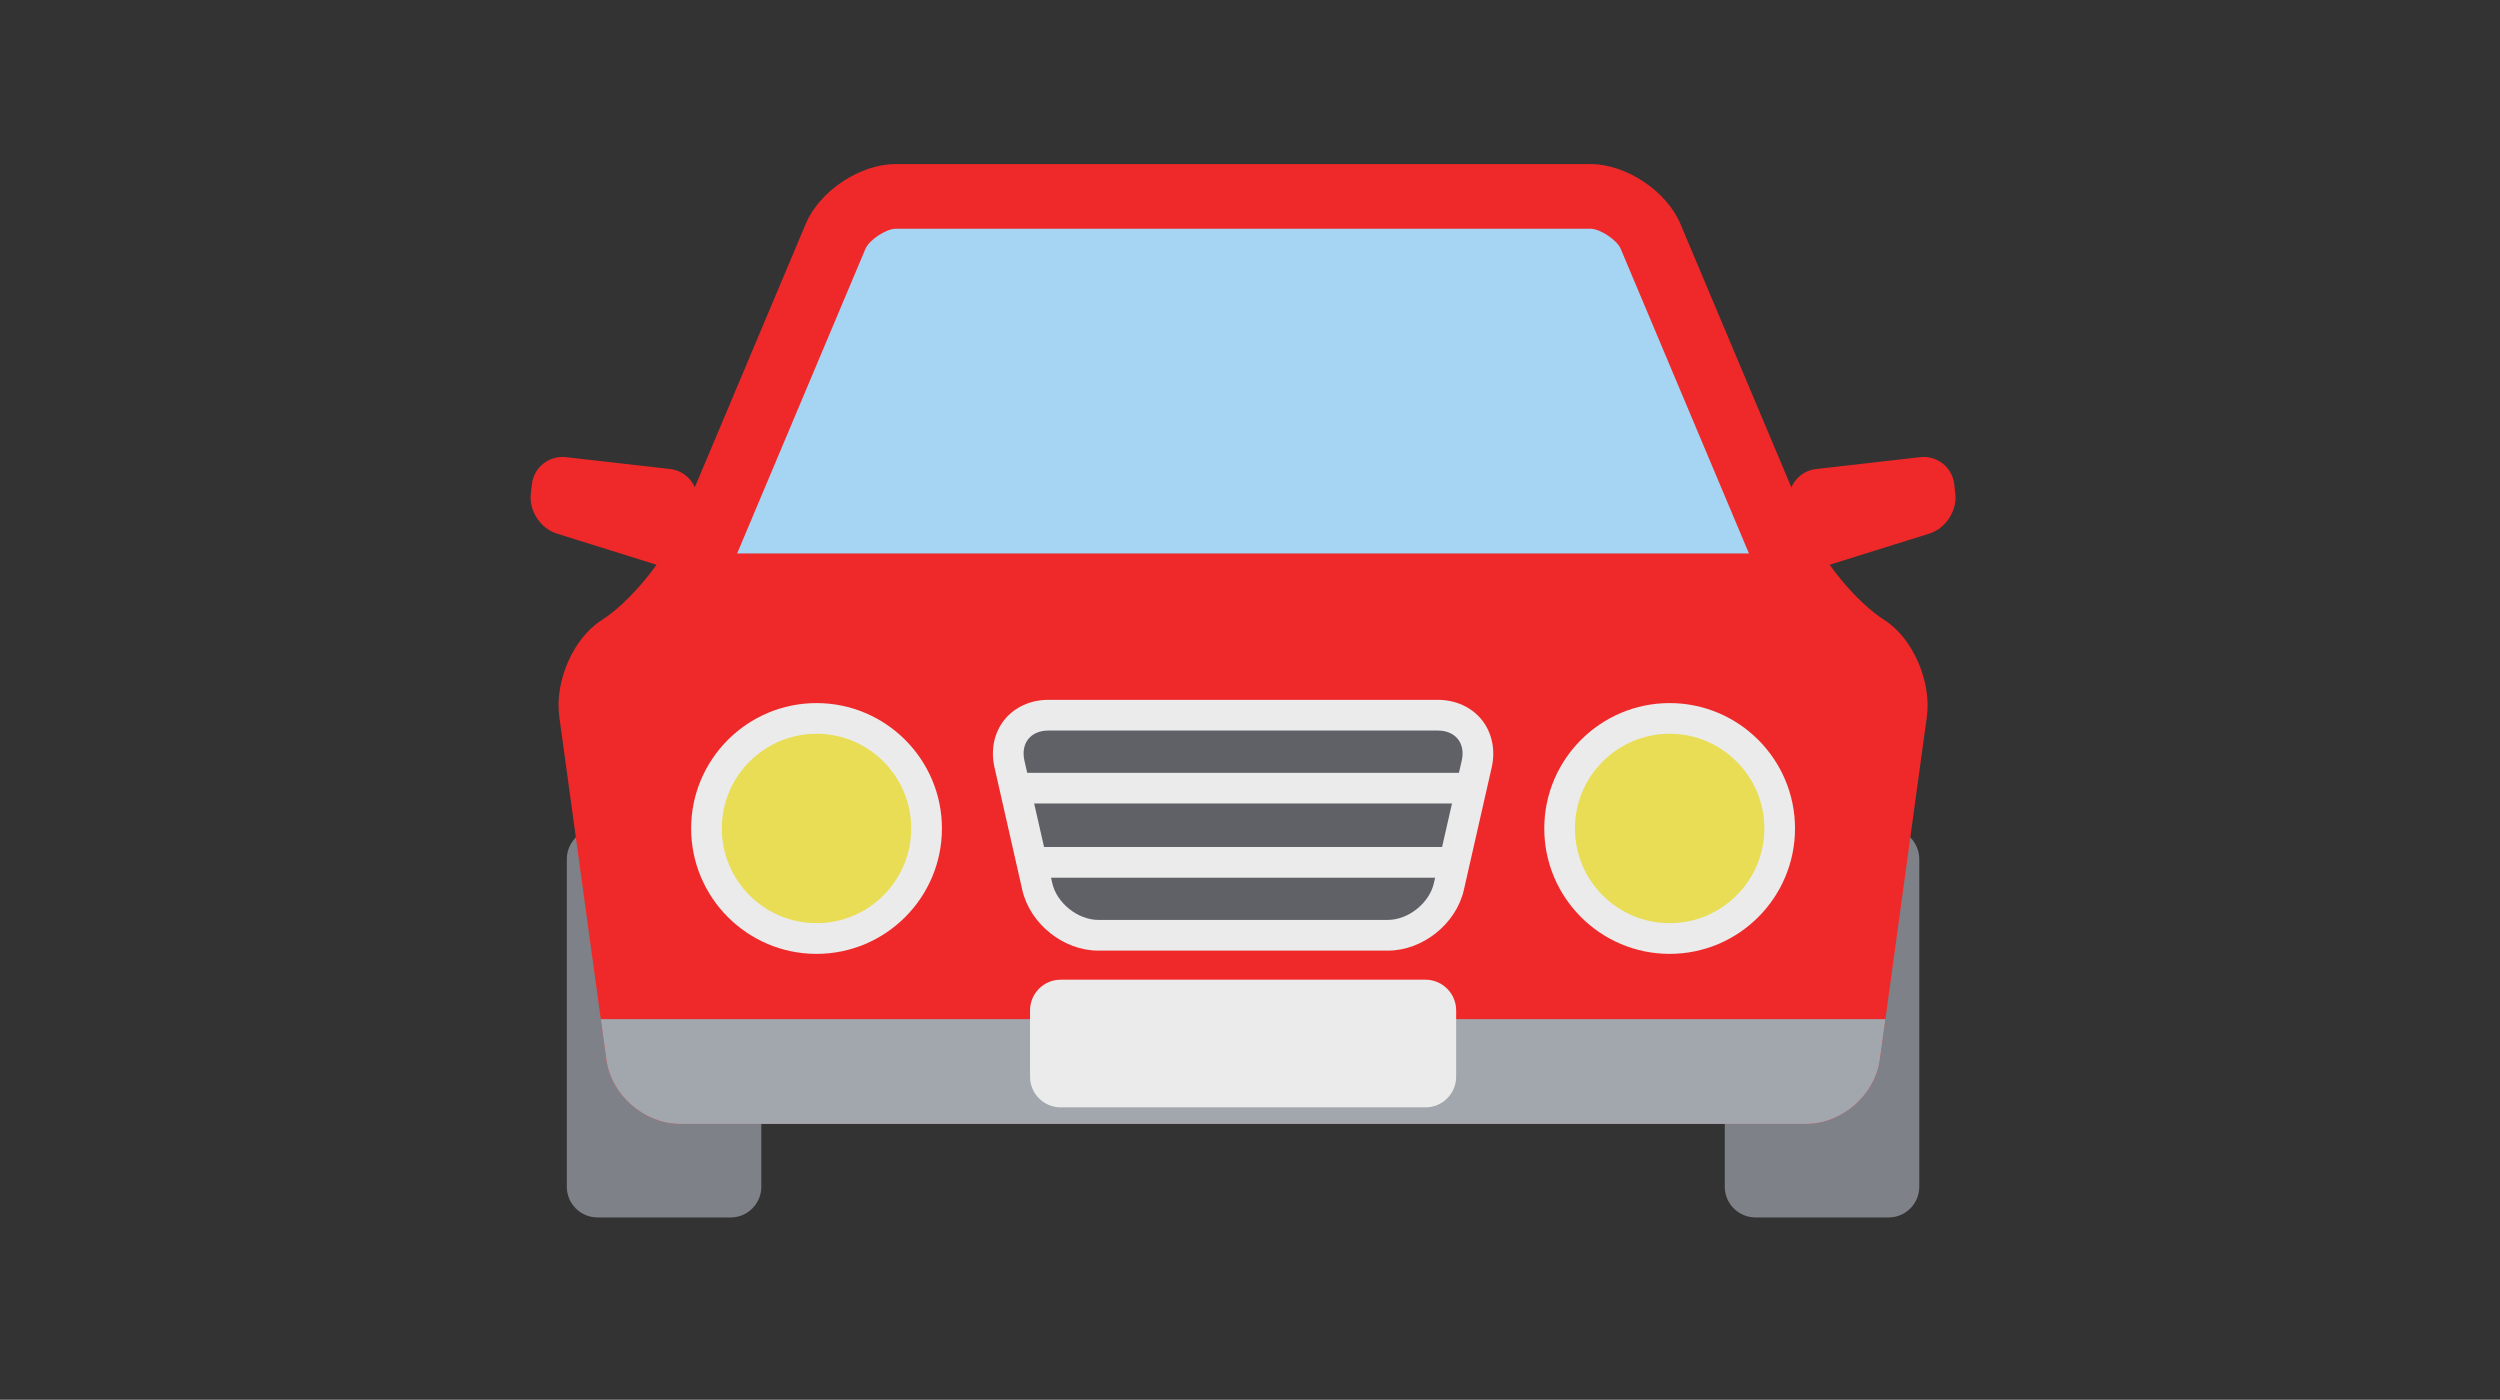 <svg version="1.1" id="Layer_1" xmlns="http://www.w3.org/2000/svg" xmlns:xlink="http://www.w3.org/1999/xlink" x="0px" y="0px"
	 viewBox="0 0 768 430" enable-background="new 0 0 768 430" xml:space="preserve">
<rect x="0" y="0" width="768" height="430" fill="#333333" stroke="none"/>
<g>
	<g>
		<path fill="#7E8187" d="M589.603,364.563c0,5.201-4.205,9.437-9.42,9.437h-40.877c-5.217,0-9.452-4.235-9.452-9.437V263.938
			c0-5.201,4.235-9.436,9.452-9.436h40.877c5.215,0,9.42,4.234,9.42,9.436V364.563z"/>
		<path fill="#7E8187" d="M233.877,364.563c0,5.201-4.221,9.437-9.422,9.437h-40.891c-5.217,0-9.437-4.235-9.437-9.437V263.938
			c0-5.201,4.22-9.436,9.437-9.436h40.891c5.201,0,9.422,4.234,9.422,9.436V364.563z"/>
	</g>
	<path fill="#EF2929" d="M578.984,190.548c-8.623-5.462-19.149-18.183-23.385-28.264l-39.402-93.567
		c-4.266-10.073-16.664-18.312-27.59-18.312H275.136c-10.924,0-23.337,8.239-27.587,18.312l-39.403,93.567
		c-4.235,10.081-14.762,22.801-23.369,28.264c-8.624,5.462-14.454,18.781-12.966,29.614l14.47,105.443
		c1.487,10.817,11.646,19.671,22.571,19.671h346.042c10.926,0,21.084-8.854,22.588-19.671l14.453-105.443
		C593.406,209.329,587.577,196.01,578.984,190.548z"/>
	<path fill="#A2A6AD" d="M184.562,313.084l1.719,12.521c1.487,10.817,11.646,19.671,22.571,19.671h346.042
		c10.926,0,21.084-8.854,22.588-19.671l1.719-12.521H184.562z"/>
	<path fill="#A6D5F3" d="M537.279,170.018l-39.402-93.583c-1.136-2.708-6.322-6.16-9.27-6.16H275.136
		c-2.931,0-8.132,3.452-9.267,6.152l-39.419,93.591H537.279L537.279,170.018z"/>
	<g>
		<g>
			<path fill="#E8DD54" d="M546.701,254.502c0,18.688-15.128,33.817-33.787,33.817c-18.688,0-33.819-15.129-33.819-33.817
				c0-18.659,15.131-33.787,33.819-33.787C531.573,220.715,546.701,235.843,546.701,254.502z"/>
			<path fill="#EBEBEB" d="M512.914,293.03c-21.237,0-38.513-17.277-38.513-38.528c0-21.236,17.275-38.514,38.513-38.514
				c21.235,0,38.514,17.277,38.514,38.514C551.428,275.753,534.149,293.03,512.914,293.03z M512.914,225.409
				c-16.05,0-29.093,13.059-29.093,29.093c0,16.05,13.043,29.092,29.093,29.092s29.092-13.042,29.092-29.092
				C542.006,238.468,528.964,225.409,512.914,225.409z"/>
		</g>
		<g>
			<path fill="#E8DD54" d="M284.635,254.502c0,18.688-15.128,33.817-33.803,33.817c-18.673,0-33.801-15.129-33.801-33.817
				c0-18.659,15.128-33.787,33.801-33.787C269.506,220.715,284.635,235.843,284.635,254.502z"/>
			<path fill="#EBEBEB" d="M250.832,293.03c-21.235,0-38.513-17.277-38.513-38.528c0-21.236,17.278-38.514,38.513-38.514
				c21.237,0,38.529,17.277,38.529,38.514C289.361,275.753,272.068,293.03,250.832,293.03z M250.832,225.409
				c-16.034,0-29.091,13.059-29.091,29.093c0,16.05,13.057,29.092,29.091,29.092c16.05,0,29.093-13.042,29.093-29.092
				C279.925,238.468,266.882,225.409,250.832,225.409z"/>
		</g>
	</g>
	<g>
		<path fill="#5F6166" d="M445.095,272.347c-1.872,8.225-10.312,14.96-18.751,14.96h-88.941c-8.439,0-16.879-6.735-18.751-14.96
			l-8.545-37.669c-1.872-8.24,3.499-14.976,11.952-14.976h119.629c8.439,0,13.84,6.735,11.968,14.976L445.095,272.347z"/>
		<path fill="#EBEBEB" d="M426.344,292.032h-88.941c-10.71,0-20.976-8.193-23.353-18.643l-8.548-37.67
			c-1.212-5.339-0.107-10.647,3.023-14.561c3.13-3.913,8.056-6.168,13.534-6.168h119.629c5.462,0,10.403,2.255,13.533,6.168
			s4.235,9.222,3.038,14.561l-8.562,37.67C447.303,283.839,437.054,292.032,426.344,292.032z M322.059,224.427
			c-2.625,0-4.818,0.921-6.169,2.609c-1.349,1.688-1.764,4.035-1.196,6.598l8.562,37.67c1.381,6.122,7.87,11.293,14.146,11.293
			h88.941c6.291,0,12.765-5.171,14.146-11.293l8.562-37.67c0.584-2.562,0.153-4.91-1.195-6.598c-1.351-1.688-3.53-2.609-6.169-2.609
			H322.059z"/>
	</g>
	<path fill="#EBEBEB" d="M447.333,330.761c0,5.217-4.235,9.421-9.42,9.421H325.849c-5.217,0-9.422-4.204-9.422-9.421v-20.361
		c0-5.201,4.205-9.437,9.422-9.437h112.064c5.185,0,9.42,4.235,9.42,9.437V330.761z"/>
	<g>
		<path fill="#EF2929" d="M600.681,151.728c0.584,5.141-2.977,10.619-7.918,12.168l-31.67,9.897
			c-4.939,1.534-9.482-1.412-10.064-6.568l-1.442-12.704c-0.584-5.156,3.13-9.852,8.286-10.435l32.036-3.652
			c5.157-0.583,9.851,3.161,10.435,8.302L600.681,151.728z"/>
		<path fill="#EF2929" d="M163.065,151.728c-0.598,5.141,2.977,10.619,7.933,12.168l31.655,9.897
			c4.956,1.534,9.482-1.412,10.08-6.568l1.443-12.704c0.582-5.156-3.146-9.852-8.303-10.435l-32.037-3.652
			c-5.156-0.583-9.852,3.161-10.433,8.302L163.065,151.728z"/>
	</g>
	<g>
		<rect x="311.333" y="237.409" fill="#EBEBEB" width="141.371" height="9.421"/>
		<rect x="315.859" y="260.194" fill="#EBEBEB" width="134.573" height="9.437"/>
	</g>
</g>
</svg>

